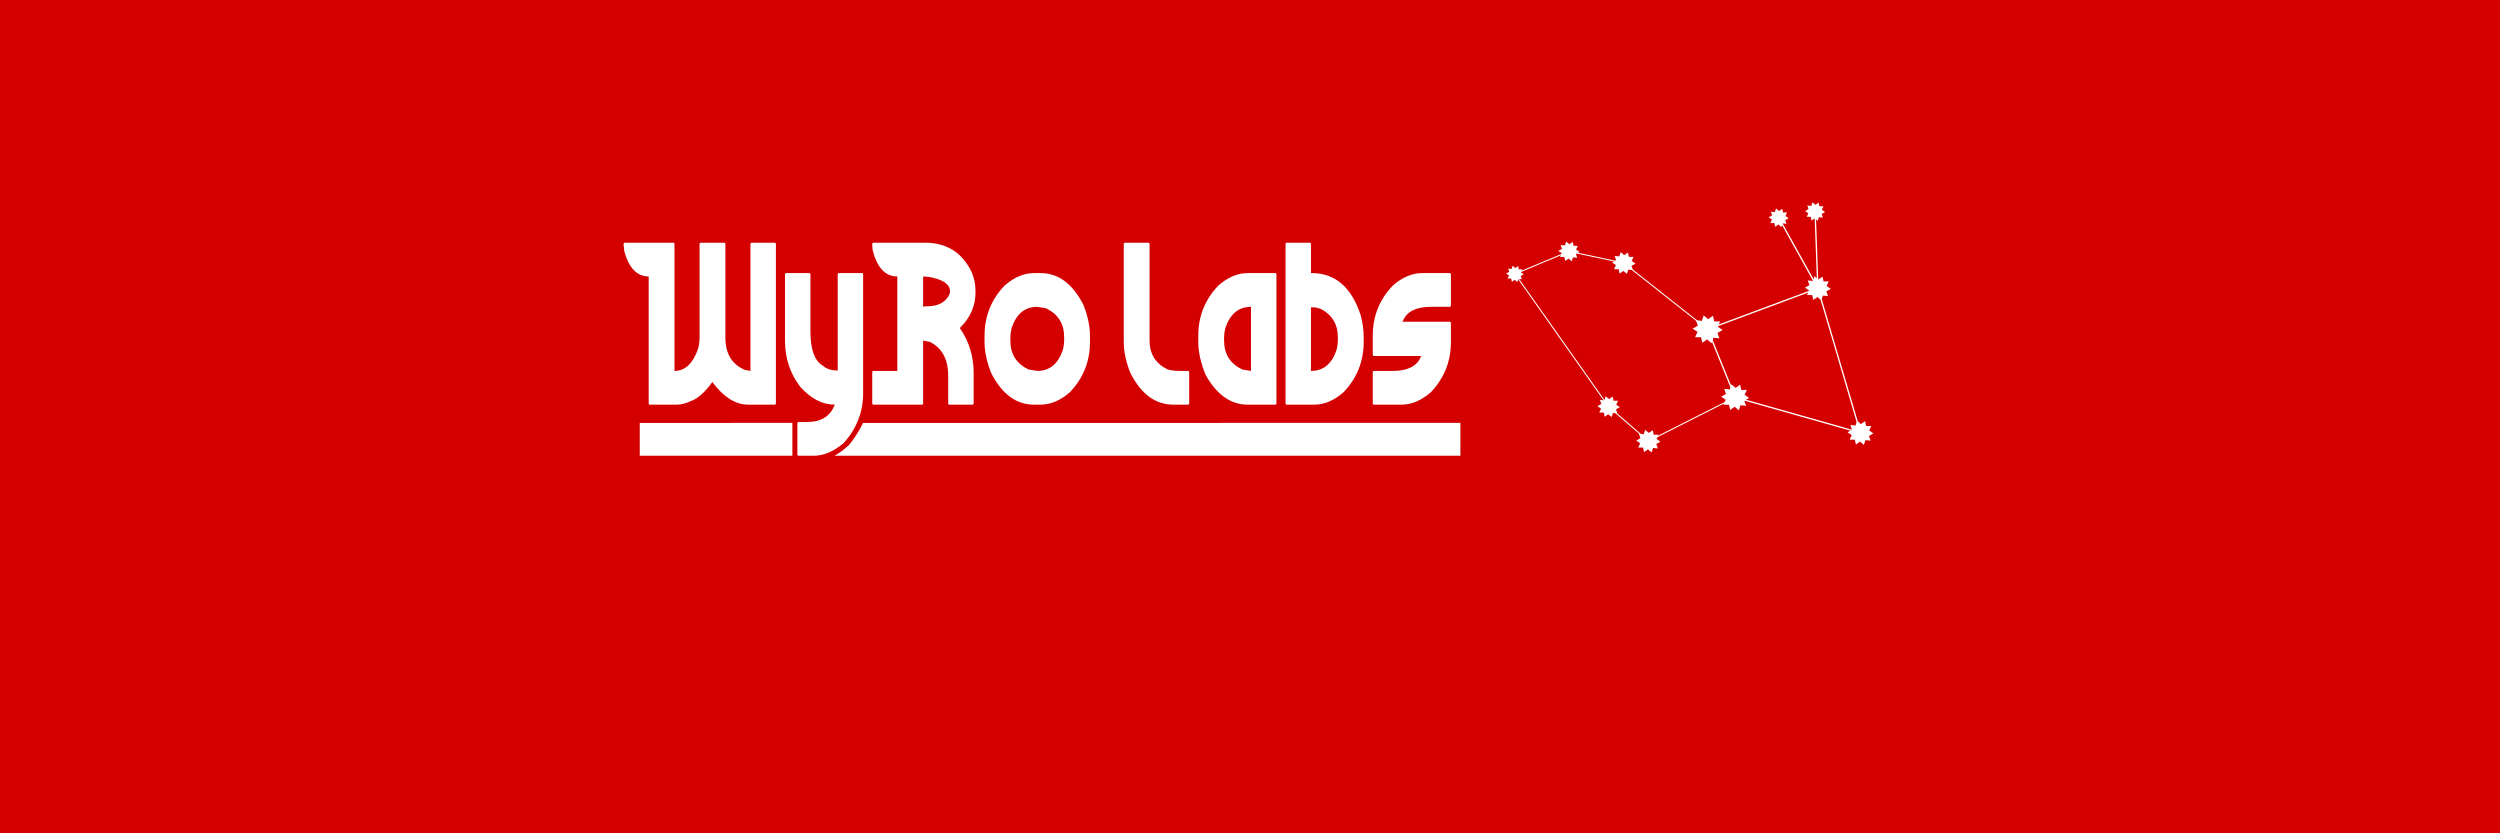 <?xml version="1.0" encoding="UTF-8" standalone="no"?>
<svg
   xmlns:dc="http://purl.org/dc/elements/1.1/"
   xmlns:cc="http://creativecommons.org/ns#"
   xmlns:rdf="http://www.w3.org/1999/02/22-rdf-syntax-ns#"
   xmlns:svg="http://www.w3.org/2000/svg"
   xmlns="http://www.w3.org/2000/svg"
   xmlns:sodipodi="http://sodipodi.sourceforge.net/DTD/sodipodi-0.dtd"
   xmlns:inkscape="http://www.inkscape.org/namespaces/inkscape"
   width="396.875mm"
   height="132.292mm"
   viewBox="0 0 396.875 132.292"
   version="1.1"
   id="svg990"
   inkscape:export-filename="/home/wzaldivar/work/wyrolabs/branding/google_play_cover.png"
   inkscape:export-xdpi="96"
   inkscape:export-ydpi="96"
   inkscape:version="1.0.2 (e86c870879, 2021-01-15)"
   sodipodi:docname="twitter_banner.svg">
  <defs
     id="defs984">
    <filter
       inkscape:collect="always"
       style="color-interpolation-filters:sRGB"
       id="filter6655-3"
       x="-0.091"
       width="1.182"
       y="-0.098"
       height="1.195">
      <feGaussianBlur
         inkscape:collect="always"
         stdDeviation="0.375"
         id="feGaussianBlur6657-6" />
    </filter>
    <filter
       inkscape:collect="always"
       style="color-interpolation-filters:sRGB"
       id="filter6227-7"
       x="-0.091"
       width="1.182"
       y="-0.098"
       height="1.195">
      <feGaussianBlur
         inkscape:collect="always"
         stdDeviation="0.375"
         id="feGaussianBlur6229-5" />
    </filter>
    <filter
       inkscape:collect="always"
       style="color-interpolation-filters:sRGB"
       id="filter6231-3"
       x="-0.07"
       width="1.14"
       y="-0.075"
       height="1.151">
      <feGaussianBlur
         inkscape:collect="always"
         stdDeviation="0.375"
         id="feGaussianBlur6233-5" />
    </filter>
    <filter
       inkscape:collect="always"
       style="color-interpolation-filters:sRGB"
       id="filter6235-6"
       x="-0.07"
       width="1.14"
       y="-0.075"
       height="1.151">
      <feGaussianBlur
         inkscape:collect="always"
         stdDeviation="0.375"
         id="feGaussianBlur6237-2" />
    </filter>
    <filter
       inkscape:collect="always"
       style="color-interpolation-filters:sRGB"
       id="filter6239-9"
       x="-0.081"
       width="1.162"
       y="-0.087"
       height="1.174">
      <feGaussianBlur
         inkscape:collect="always"
         stdDeviation="0.375"
         id="feGaussianBlur6241-1" />
    </filter>
    <filter
       inkscape:collect="always"
       style="color-interpolation-filters:sRGB"
       id="filter6243-2"
       x="-0.075"
       width="1.149"
       y="-0.08"
       height="1.16">
      <feGaussianBlur
         inkscape:collect="always"
         stdDeviation="0.375"
         id="feGaussianBlur6245-7" />
    </filter>
    <filter
       inkscape:collect="always"
       style="color-interpolation-filters:sRGB"
       id="filter6247-0"
       x="-0.065"
       width="1.13"
       y="-0.07"
       height="1.139">
      <feGaussianBlur
         inkscape:collect="always"
         stdDeviation="0.375"
         id="feGaussianBlur6249-9" />
    </filter>
    <filter
       inkscape:collect="always"
       style="color-interpolation-filters:sRGB"
       id="filter6251-3"
       x="-0.061"
       width="1.121"
       y="-0.065"
       height="1.13">
      <feGaussianBlur
         inkscape:collect="always"
         stdDeviation="0.375"
         id="feGaussianBlur6253-6" />
    </filter>
    <filter
       inkscape:collect="always"
       style="color-interpolation-filters:sRGB"
       id="filter6255-0"
       x="-0.078"
       width="1.155"
       y="-0.083"
       height="1.167">
      <feGaussianBlur
         inkscape:collect="always"
         stdDeviation="0.375"
         id="feGaussianBlur6257-6" />
    </filter>
    <filter
       inkscape:collect="always"
       style="color-interpolation-filters:sRGB"
       id="filter6259-2"
       x="-0.086"
       width="1.172"
       y="-0.092"
       height="1.184">
      <feGaussianBlur
         inkscape:collect="always"
         stdDeviation="0.375"
         id="feGaussianBlur6261-6" />
    </filter>
    <filter
       inkscape:collect="always"
       style="color-interpolation-filters:sRGB"
       id="filter6263-1"
       x="-0.104"
       width="1.207"
       y="-0.111"
       height="1.223">
      <feGaussianBlur
         inkscape:collect="always"
         stdDeviation="0.375"
         id="feGaussianBlur6265-8" />
    </filter>
    <filter
       inkscape:collect="always"
       style="color-interpolation-filters:sRGB"
       id="filter4495-7"
       x="-0.012"
       width="1.024"
       y="-0.013"
       height="1.025">
      <feGaussianBlur
         inkscape:collect="always"
         stdDeviation="0.376"
         id="feGaussianBlur4497-9" />
    </filter>
    <filter
       inkscape:collect="always"
       style="color-interpolation-filters:sRGB"
       id="filter4499-2"
       x="-0.046"
       width="1.093"
       y="-0.024"
       height="1.047">
      <feGaussianBlur
         inkscape:collect="always"
         stdDeviation="0.375"
         id="feGaussianBlur4501-0" />
    </filter>
    <filter
       inkscape:collect="always"
       style="color-interpolation-filters:sRGB"
       id="filter4503-2"
       x="-0.008"
       width="1.016"
       y="-0.01"
       height="1.019">
      <feGaussianBlur
         inkscape:collect="always"
         stdDeviation="0.375"
         id="feGaussianBlur4505-3" />
    </filter>
    <filter
       inkscape:collect="always"
       style="color-interpolation-filters:sRGB"
       id="filter6267-7"
       x="-0.094"
       width="1.188"
       y="-0.094"
       height="1.188">
      <feGaussianBlur
         inkscape:collect="always"
         stdDeviation="0.375"
         id="feGaussianBlur6269-5" />
    </filter>
    <filter
       inkscape:collect="always"
       style="color-interpolation-filters:sRGB"
       id="filter6271-9"
       x="-0.102"
       width="1.203"
       y="-0.102"
       height="1.203">
      <feGaussianBlur
         inkscape:collect="always"
         stdDeviation="0.375"
         id="feGaussianBlur6273-2" />
    </filter>
    <filter
       inkscape:collect="always"
       style="color-interpolation-filters:sRGB"
       id="filter6275-2"
       x="-0.113"
       width="1.225"
       y="-0.113"
       height="1.225">
      <feGaussianBlur
         inkscape:collect="always"
         stdDeviation="0.375"
         id="feGaussianBlur6277-8" />
    </filter>
    <filter
       inkscape:collect="always"
       style="color-interpolation-filters:sRGB"
       id="filter6279-9"
       x="-0.116"
       width="1.233"
       y="-0.116"
       height="1.233">
      <feGaussianBlur
         inkscape:collect="always"
         stdDeviation="0.375"
         id="feGaussianBlur6281-7" />
    </filter>
    <filter
       inkscape:collect="always"
       style="color-interpolation-filters:sRGB"
       id="filter6283-3"
       x="-0.124"
       width="1.248"
       y="-0.124"
       height="1.248">
      <feGaussianBlur
         inkscape:collect="always"
         stdDeviation="0.375"
         id="feGaussianBlur6285-6" />
    </filter>
    <filter
       inkscape:collect="always"
       style="color-interpolation-filters:sRGB"
       id="filter6287-1"
       x="-0.126"
       width="1.252"
       y="-0.126"
       height="1.252">
      <feGaussianBlur
         inkscape:collect="always"
         stdDeviation="0.375"
         id="feGaussianBlur6289-2" />
    </filter>
    <filter
       inkscape:collect="always"
       style="color-interpolation-filters:sRGB"
       id="filter6291-9"
       x="-0.132"
       width="1.265"
       y="-0.132"
       height="1.265">
      <feGaussianBlur
         inkscape:collect="always"
         stdDeviation="0.375"
         id="feGaussianBlur6293-3" />
    </filter>
    <filter
       inkscape:collect="always"
       style="color-interpolation-filters:sRGB"
       id="filter6295-1"
       x="-0.135"
       width="1.27"
       y="-0.135"
       height="1.27">
      <feGaussianBlur
         inkscape:collect="always"
         stdDeviation="0.375"
         id="feGaussianBlur6297-9" />
    </filter>
    <filter
       inkscape:collect="always"
       style="color-interpolation-filters:sRGB"
       id="filter6299-4"
       x="-0.156"
       width="1.312"
       y="-0.156"
       height="1.312">
      <feGaussianBlur
         inkscape:collect="always"
         stdDeviation="0.375"
         id="feGaussianBlur6301-7" />
    </filter>
    <filter
       inkscape:collect="always"
       style="color-interpolation-filters:sRGB"
       id="filter6303-8"
       x="-0.158"
       width="1.316"
       y="-0.158"
       height="1.317">
      <feGaussianBlur
         inkscape:collect="always"
         stdDeviation="0.375"
         id="feGaussianBlur6305-4" />
    </filter>
    <filter
       inkscape:collect="always"
       style="color-interpolation-filters:sRGB"
       id="filter6307-5"
       x="-0.174"
       width="1.348"
       y="-0.174"
       height="1.348">
      <feGaussianBlur
         inkscape:collect="always"
         stdDeviation="0.375"
         id="feGaussianBlur6309-0" />
    </filter>
  </defs>
  <sodipodi:namedview
     id="base"
     pagecolor="#ffffff"
     bordercolor="#666666"
     borderopacity="1.0"
     inkscape:pageopacity="0.0"
     inkscape:pageshadow="2"
     inkscape:zoom="0.49497474"
     inkscape:cx="869.69026"
     inkscape:cy="585.05466"
     inkscape:document-units="mm"
     inkscape:current-layer="layer1"
     inkscape:document-rotation="0"
     showgrid="false"
     inkscape:window-width="1920"
     inkscape:window-height="1025"
     inkscape:window-x="0"
     inkscape:window-y="27"
     inkscape:window-maximized="1" />
  <g
     inkscape:label="Layer 1"
     inkscape:groupmode="layer"
     id="layer1"
     transform="translate(436.867,156.3)">
    <rect
       style="fill:#d40000;fill-opacity:1;fill-rule:evenodd;stroke-width:0.295"
       id="rect956"
       width="396.875"
       height="132.292"
       x="-436.867"
       y="-156.3"
       inkscape:export-xdpi="96"
       inkscape:export-ydpi="96" />
    <g
       id="g1010"
       transform="matrix(0.338,0,0,0.338,-168.625,-177.976)">
      <path
         id="path958-3"
         style="fill:#ffffff;stroke:none;stroke-width:0.628;filter:url(#filter6655-3)"
         inkscape:transform-center-y="0.33535591"
         d="m -31.371,-186.32 0.621,1.808 -1.966,-0.195 -0.6,1.815 -1.472,-1.271 -1.592,1.128 -0.415,-1.862 -1.976,0.01 0.799,-1.742 -1.605,-1.111 1.709,-0.956 -0.621,-1.808 1.966,0.195 0.6,-1.815 1.471,1.271 1.592,-1.128 0.415,1.862 1.976,-0.01 -0.799,1.742 1.605,1.111 z"
         inkscape:transform-center-x="-0.9226039"
         transform="matrix(0.947,0,0,0.947,74.578,343.979)" />
      <path
         id="path960-6"
         style="fill:#ffffff;stroke:none;stroke-width:0.628;filter:url(#filter6227-7)"
         inkscape:transform-center-y="0.33535592"
         d="m -13.317,-189.398 0.621,1.808 -1.966,-0.195 -0.6,1.815 -1.472,-1.271 -1.592,1.128 -0.415,-1.862 -1.976,0.01 0.799,-1.742 -1.605,-1.111 1.709,-0.956 -0.621,-1.808 1.966,0.195 0.6,-1.815 1.471,1.271 1.592,-1.128 0.415,1.862 1.976,-0.01 -0.799,1.742 1.605,1.111 z"
         inkscape:transform-center-x="-0.92260382"
         transform="matrix(0.947,0,0,0.947,74.578,343.979)" />
      <path
         id="path962-1"
         style="fill:#ffffff;stroke:none;stroke-width:0.814;filter:url(#filter6231-3)"
         inkscape:transform-center-y="0.43460349"
         d="m -10.985,-151.01 0.805,2.343 -2.547,-0.252 -0.778,2.351 -1.907,-1.647 -2.063,1.462 -0.538,-2.413 -2.56,0.013 1.036,-2.257 -2.08,-1.44 2.214,-1.239 -0.805,-2.343 2.547,0.252 0.778,-2.351 1.907,1.647 2.063,-1.462 0.538,2.413 2.56,-0.013 -1.036,2.257 2.08,1.44 z"
         inkscape:transform-center-x="-1.1955816"
         transform="matrix(0.947,0,0,0.947,74.578,343.979)" />
      <path
         id="path964-0"
         style="fill:#ffffff;stroke:none;stroke-width:0.814;filter:url(#filter6235-6)"
         inkscape:transform-center-y="0.43460317"
         d="m 10.151,-79.306 0.805,2.343 -2.547,-0.252 -0.778,2.351 -1.907,-1.647 -2.063,1.462 -0.538,-2.413 -2.56,0.013 1.036,-2.257 -2.08,-1.44 2.214,-1.239 -0.805,-2.343 2.547,0.252 0.778,-2.351 1.907,1.647 2.063,-1.462 0.538,2.413 2.56,-0.013 -1.036,2.257 2.08,1.44 z"
         inkscape:transform-center-x="-1.1955815"
         transform="matrix(0.947,0,0,0.947,74.578,343.979)" />
      <path
         id="path966-6"
         style="fill:#ffffff;stroke:none;stroke-width:0.705;filter:url(#filter6239-9)"
         inkscape:transform-center-y="0.37611867"
         d="m -115.308,-92.495 0.697,2.028 -2.204,-0.218 -0.673,2.035 -1.65,-1.425 -1.785,1.265 -0.466,-2.088 -2.216,0.012 0.896,-1.953 -1.8,-1.246 1.916,-1.072 -0.697,-2.028 2.204,0.218 0.673,-2.035 1.65,1.425 1.785,-1.265 0.466,2.088 2.216,-0.012 -0.896,1.953 1.8,1.246 z"
         inkscape:transform-center-x="-1.0347014"
         transform="matrix(0.947,0,0,0.947,74.578,343.979)" />
      <path
         id="path968-3"
         style="fill:#ffffff;stroke:none;stroke-width:0.764;filter:url(#filter6243-2)"
         inkscape:transform-center-y="0.40783474"
         d="m -95.302,-75.289 0.755,2.199 -2.39,-0.237 -0.73,2.207 -1.789,-1.546 -1.936,1.372 -0.505,-2.264 -2.403,0.013 0.972,-2.118 -1.952,-1.351 2.078,-1.163 -0.755,-2.199 2.39,0.237 0.73,-2.207 1.789,1.546 1.936,-1.372 0.505,2.264 2.403,-0.013 -0.972,2.118 1.952,1.351 z"
         inkscape:transform-center-x="-1.1219486"
         transform="matrix(0.947,0,0,0.947,74.578,343.979)" />
      <path
         id="path970-2"
         style="fill:#ffffff;stroke:none;stroke-width:0.88;filter:url(#filter6247-0)"
         inkscape:transform-center-y="0.46948717"
         d="m -51.673,-96.787 0.869,2.531 -2.752,-0.272 -0.84,2.54 -2.06,-1.779 -2.229,1.579 -0.582,-2.607 -2.766,0.014 1.119,-2.438 -2.247,-1.555 2.392,-1.339 -0.869,-2.531 2.752,0.272 0.84,-2.54 2.06,1.779 2.229,-1.579 0.581,2.607 2.766,-0.014 -1.119,2.438 2.247,1.555 z"
         inkscape:transform-center-x="-1.2915539"
         transform="matrix(0.947,0,0,0.947,74.578,343.979)" />
      <path
         id="path972-0"
         style="fill:#ffffff;stroke:none;stroke-width:0.942;filter:url(#filter6251-3)"
         inkscape:transform-center-y="0.50296705"
         d="m -64.992,-130.406 0.931,2.711 -2.948,-0.292 -0.9,2.721 -2.207,-1.906 -2.388,1.692 -0.623,-2.792 -2.963,0.015 1.199,-2.612 -2.407,-1.666 2.563,-1.434 -0.931,-2.711 2.948,0.292 0.9,-2.721 2.207,1.906 2.388,-1.692 0.623,2.792 2.963,-0.015 -1.199,2.612 2.407,1.666 z"
         inkscape:transform-center-x="-1.383656"
         transform="matrix(0.947,0,0,0.947,74.578,343.979)" />
      <path
         id="path974-6"
         style="fill:#ffffff;stroke:none;stroke-width:0.735;filter:url(#filter6255-0)"
         inkscape:transform-center-y="0.39245974"
         d="m -107.649,-163.667 0.727,2.116 -2.3,-0.228 -0.702,2.123 -1.722,-1.487 -1.863,1.32 -0.486,-2.179 -2.312,0.012 0.935,-2.038 -1.878,-1.3 2,-1.119 -0.727,-2.116 2.3,0.228 0.702,-2.123 1.722,1.487 1.863,-1.32 0.486,2.179 2.312,-0.012 -0.935,2.038 1.878,1.3 z"
         inkscape:transform-center-x="-1.0796495"
         transform="matrix(0.947,0,0,0.947,74.578,343.979)" />
      <path
         id="path976-1"
         style="fill:#ffffff;stroke:none;stroke-width:0.665;filter:url(#filter6259-2)"
         inkscape:transform-center-y="-0.00014319498"
         d="m -135.215,-169.573 0.657,1.914 -2.08,-0.206 -0.635,1.921 -1.558,-1.345 -1.685,1.194 -0.44,-1.971 -2.091,0.011 0.846,-1.844 -1.699,-1.176 1.809,-1.012 -0.657,-1.914 2.081,0.206 0.635,-1.921 1.558,1.345 1.685,-1.194 0.44,1.971 2.091,-0.011 -0.846,1.844 1.699,1.176 z"
         inkscape:transform-center-x="-3.0843761e-06"
         transform="matrix(0.947,0,0,0.947,74.578,343.979)" />
      <path
         id="path978-5"
         style="fill:#ffffff;stroke:none;stroke-width:0.55;filter:url(#filter6263-1)"
         inkscape:transform-center-y="-0.00013009133"
         d="m -162.569,-158.614 0.544,1.583 -1.721,-0.17 -0.526,1.589 -1.289,-1.113 -1.394,0.988 -0.364,-1.631 -1.73,0.009 0.7,-1.525 -1.405,-0.973 1.496,-0.837 -0.544,-1.583 1.721,0.17 0.526,-1.589 1.289,1.113 1.394,-0.988 0.364,1.631 1.73,-0.009 -0.7,1.525 1.405,0.973 z"
         inkscape:transform-center-x="-2.7558813e-06"
         transform="matrix(0.947,0,0,0.947,74.578,343.979)" />
      <path
         inkscape:connector-curvature="0"
         style="fill:#ffffff;stroke:none;stroke-width:1.145"
         d="m -500.385,178.134 -0.342,0.451 v 0.454 l 0.342,3.168 c 2.163,7.847 5.973,11.771 11.437,11.771 v 59.757 l 0.342,0.451 h 12.975 c 1.821,0 3.928,-0.526 6.318,-1.583 3.443,-1.245 6.857,-4.264 10.243,-9.055 5.321,7.092 10.899,10.638 16.732,10.638 h 12.804 l 0.34,-0.451 v -75.148 l -0.34,-0.454 h -11.268 l -0.342,0.454 v 59.755 l -2.561,-0.451 c -6.146,-2.603 -9.218,-7.658 -9.218,-15.165 v -44.141 l -0.342,-0.451 h -11.439 l -0.34,0.451 v 43.912 c 0,2.226 -0.285,4.189 -0.854,5.887 -2.419,6.64 -6.062,9.958 -10.928,9.958 v -59.757 l -0.34,-0.451 z m 116.777,0 -0.342,0.454 v 0.451 l 0.171,2.491 c 2.077,8.3 5.948,12.449 11.611,12.449 v 44.364 h -11.439 l -0.342,0.454 v 14.939 l 0.342,0.451 h 23.218 l 0.342,-0.451 v -29.653 l 3.243,0.68 c 5.691,2.792 8.536,8.148 8.536,16.071 v 12.903 l 0.342,0.451 h 11.268 l 0.34,-0.451 v -14.488 c 0,-7.771 -2.161,-14.787 -6.486,-21.049 4.894,-4.829 7.34,-10.338 7.34,-16.525 v -1.131 c 0,-3.056 -0.626,-6 -1.878,-8.829 -4.496,-9.054 -11.723,-13.58 -21.683,-13.58 z m 118.137,0 -0.342,0.454 v 46.175 c 0,4.489 1.026,9.317 3.075,14.485 5.065,9.96 11.778,14.939 20.144,14.939 h 7.171 l 0.342,-0.451 v -14.939 l -0.342,-0.454 h -3.926 c -2.219,0 -4.156,-0.224 -5.807,-0.677 -5.691,-2.716 -8.536,-7.245 -8.536,-13.582 v -45.498 l -0.34,-0.451 z m 75.973,0 -0.34,0.451 v 75.151 l 0.34,0.451 h 13.146 c 4.752,0 9.361,-1.961 13.829,-5.884 6.26,-6.602 9.389,-14.448 9.389,-23.54 v -2.265 c 0,-3.32 -0.454,-6.713 -1.365,-10.184 -4.297,-13.279 -11.981,-19.921 -23.05,-19.921 h -0.34 v -13.808 l -0.342,-0.451 z m -235.086,14.26 -0.342,0.454 v 31.236 c 0,8.262 2.391,15.505 7.171,21.729 5.008,5.583 10.414,8.375 16.218,8.375 -2.077,5.432 -6.402,8.149 -12.975,8.149 h -4.268 l -0.34,0.451 v 14.939 l 0.34,0.454 h 7.343 c 4.61,0 9.277,-1.961 14,-5.884 6.146,-6.791 9.218,-14.64 9.218,-23.543 v -55.907 l -0.342,-0.454 h -11.268 l -0.34,0.454 v 45.269 h -0.342 c -2.76,0 -4.979,-0.753 -6.658,-2.262 -3.87,-2.188 -5.804,-7.547 -5.804,-16.073 V 192.847 l -0.342,-0.454 z m 116.606,0 c -4.752,0 -9.361,1.961 -13.829,5.884 -6.26,6.564 -9.39,14.413 -9.39,23.543 v 2.942 c 0,4.452 1.026,9.279 3.075,14.485 5.065,9.959 11.778,14.939 20.144,14.939 h 3.075 c 4.752,0 9.361,-1.961 13.829,-5.884 6.26,-6.602 9.39,-14.448 9.39,-23.54 v -2.942 c 0,-4.452 -1.023,-9.282 -3.072,-14.488 -5.065,-9.959 -11.781,-14.939 -20.147,-14.939 z m 100.383,0 c -4.752,0 -9.361,1.964 -13.829,5.887 -6.26,6.564 -9.39,14.411 -9.39,23.54 v 2.942 c 0,4.64 1.138,9.77 3.414,15.391 5.236,9.356 11.837,14.034 19.804,14.034 h 13.146 l 0.342,-0.451 v -60.888 l -0.342,-0.454 z m 81.951,0 c -4.752,0 -9.364,1.961 -13.832,5.884 -6.26,6.564 -9.389,14.411 -9.389,23.54 v 9.055 l 0.342,0.454 h 22.536 l -0.342,0.451 c -1.821,4.376 -6.204,6.564 -13.146,6.564 h -9.047 l -0.342,0.454 v 14.939 l 0.342,0.451 h 13.146 c 4.752,0 9.361,-1.961 13.829,-5.884 6.26,-6.602 9.389,-14.448 9.389,-23.54 v -9.055 l -0.342,-0.451 h -22.536 l 0.342,-0.454 c 1.821,-4.376 6.204,-6.564 13.146,-6.564 h 9.047 l 0.342,-0.451 v -14.939 l -0.342,-0.454 z m -234.404,1.585 2.901,0.226 c 6.488,1.207 9.732,3.47 9.732,6.79 l -0.171,1.134 c -1.736,3.923 -5.319,5.884 -10.754,5.884 h -0.854 l -0.854,0.226 z m 53.608,14.26 4.097,0.68 c 5.691,2.716 8.536,7.242 8.536,13.58 v 1.585 c 0,1.094 -0.17,2.451 -0.511,4.073 -2.191,6.791 -6.232,10.186 -12.122,10.186 l -4.099,-0.677 c -5.691,-2.716 -8.536,-7.245 -8.536,-13.582 v -1.585 c 0,-1.094 0.172,-2.451 0.514,-4.073 2.191,-6.791 6.232,-10.186 12.122,-10.186 z m 100.38,0 v 30.104 l -4.097,-0.677 c -5.691,-2.716 -8.536,-7.245 -8.536,-13.582 v -1.585 c 0,-1.094 0.17,-2.451 0.511,-4.073 2.219,-6.791 6.26,-10.186 12.122,-10.186 z m 28.171,0.226 h 0.682 c 1.366,0 2.788,0.302 4.268,0.905 5.122,2.829 7.682,7.205 7.682,13.128 v 1.585 c 0,1.094 -0.17,2.451 -0.511,4.073 -2.191,6.791 -6.232,10.186 -12.122,10.186 z m -315.254,54.291 v 15.422 h 71.689 V 262.755 Z m 104.876,0 c -1.723,3.633 -3.906,7.089 -6.569,10.363 -2.279,2.106 -4.548,3.781 -6.805,5.059 h 293.938 V 262.755 Z"
         id="path980-5"
         sodipodi:nodetypes="cccccccsccsccccccccsccccscccccccccccccccccccsccccscsscccccscsccccscscccccccscsscsccccccsccsccccscscccccscscccscsscsscsscssccsscscccccscsccccsccccscsccccsccccsccccscccccsscccsscccccsscccscsscccccccccccccc" />
      <path
         style="clip-rule:nonzero;mix-blend-mode:normal;fill:none;fill-opacity:1;stroke:#ffffff;stroke-width:0.667;stroke-linecap:butt;stroke-linejoin:miter;stroke-miterlimit:4;stroke-dasharray:none;stroke-opacity:1;filter:url(#filter4495-7)"
         d="m 5.938,-80.845 v 0 l -21.134,-71.703 -54.669,20.358 13.645,33.739 62.158,17.605"
         id="path982-4"
         transform="matrix(0.947,0,0,0.947,74.578,343.979)" />
      <path
         style="clip-rule:nonzero;mix-blend-mode:normal;fill:none;fill-opacity:1;stroke:#ffffff;stroke-width:0.671;stroke-linecap:butt;stroke-linejoin:miter;stroke-miterlimit:4;stroke-dasharray:none;stroke-opacity:1;filter:url(#filter4499-2)"
         d="m -34.615,-187.508 19.419,34.961 -1.371,-38.039"
         id="path984-7"
         transform="matrix(0.947,0,0,0.947,74.578,343.979)" />
      <path
         style="clip-rule:nonzero;mix-blend-mode:normal;fill:none;fill-opacity:1;stroke:#ffffff;stroke-width:0.512;stroke-linecap:butt;stroke-linejoin:miter;stroke-miterlimit:4;stroke-dasharray:none;stroke-opacity:1;filter:url(#filter4503-2)"
         d="m -56.22,-98.45 -43.024,21.724 -19.714,-17.082 -46.45,-65.845 26.756,-11.182 27.204,5.775 41.583,32.87"
         id="path986-6"
         transform="matrix(0.947,0,0,0.947,74.578,343.979)" />
      <path
         style="clip-rule:nonzero;fill:#ffffff;fill-opacity:1;fill-rule:nonzero;stroke:none;filter:url(#filter6267-7)"
         d="m -69.616,-127.403 c 2.645,-0.138 4.675,-2.394 4.538,-5.035 -0.137,-2.641 -2.39,-4.671 -5.035,-4.534 -2.641,0.137 -4.671,2.39 -4.534,5.031 0.137,2.641 2.39,4.675 5.031,4.538"
         id="path988-5"
         transform="matrix(0.947,0,0,0.947,74.578,343.979)" />
      <path
         style="clip-rule:nonzero;fill:#ffffff;fill-opacity:1;fill-rule:nonzero;stroke:none;filter:url(#filter6271-9)"
         d="m -55.989,-94.022 c 2.442,-0.127 4.325,-2.212 4.197,-4.658 -0.127,-2.446 -2.216,-4.324 -4.658,-4.197 -2.446,0.127 -4.325,2.212 -4.197,4.658 0.127,2.446 2.212,4.325 4.658,4.197"
         id="path990-6"
         transform="matrix(0.947,0,0,0.947,74.578,343.979)" />
      <path
         style="clip-rule:nonzero;fill:#ffffff;fill-opacity:1;fill-rule:nonzero;stroke:none;filter:url(#filter6275-2)"
         d="m 6.15,-76.854 c 2.204,-0.115 3.898,-1.994 3.783,-4.198 -0.115,-2.204 -1.994,-3.898 -4.198,-3.783 -2.204,0.115 -3.898,1.994 -3.783,4.198 0.115,2.204 1.994,3.898 4.198,3.783"
         id="path992-9"
         transform="matrix(0.947,0,0,0.947,74.578,343.979)" />
      <path
         style="clip-rule:nonzero;fill:#ffffff;fill-opacity:1;fill-rule:nonzero;stroke:none;filter:url(#filter6279-9)"
         d="m -14.995,-148.689 c 2.134,-0.111 3.772,-1.929 3.661,-4.059 -0.111,-2.134 -1.929,-3.772 -4.063,-3.661 -2.13,0.111 -3.768,1.929 -3.657,4.063 0.111,2.13 1.929,3.768 4.059,3.658"
         id="path994-3"
         transform="matrix(0.947,0,0,0.947,74.578,343.979)" />
      <path
         style="clip-rule:nonzero;fill:#ffffff;fill-opacity:1;fill-rule:nonzero;stroke:none;filter:url(#filter6283-3)"
         d="m -99.063,-73.109 c 2.005,-0.104 3.54,-1.811 3.435,-3.816 -0.104,-1.997 -1.807,-3.536 -3.812,-3.432 -2.001,0.104 -3.54,1.811 -3.436,3.809 0.104,2.005 1.811,3.544 3.813,3.44"
         id="path996-7"
         transform="matrix(0.947,0,0,0.947,74.578,343.979)" />
      <path
         style="clip-rule:nonzero;fill:#ffffff;fill-opacity:1;fill-rule:nonzero;stroke:none;filter:url(#filter6287-1)"
         d="m -111.266,-161.485 c 1.974,-0.103 3.49,-1.785 3.388,-3.759 -0.102,-1.97 -1.785,-3.486 -3.759,-3.384 -1.97,0.102 -3.486,1.785 -3.384,3.755 0.103,1.974 1.785,3.49 3.755,3.388"
         id="path998-4"
         transform="matrix(0.947,0,0,0.947,74.578,343.979)" />
      <path
         style="clip-rule:nonzero;fill:#ffffff;fill-opacity:1;fill-rule:nonzero;stroke:none;filter:url(#filter6291-9)"
         d="m -138.475,-167.436 c 1.872,-0.097 3.315,-1.698 3.217,-3.57 -0.098,-1.876 -1.698,-3.315 -3.57,-3.217 -1.876,0.098 -3.319,1.694 -3.221,3.571 0.097,1.872 1.698,3.315 3.574,3.217"
         id="path1000-5"
         transform="matrix(0.947,0,0,0.947,74.578,343.979)" />
      <path
         style="clip-rule:nonzero;fill:#ffffff;fill-opacity:1;fill-rule:nonzero;stroke:none;filter:url(#filter6295-1)"
         d="m -118.777,-90.492 c 1.841,-0.096 3.258,-1.667 3.162,-3.509 -0.096,-1.841 -1.667,-3.258 -3.509,-3.162 -1.841,0.096 -3.258,1.667 -3.162,3.509 0.096,1.841 1.667,3.258 3.509,3.162"
         id="path1002-2"
         transform="matrix(0.947,0,0,0.947,74.578,343.979)" />
      <path
         style="clip-rule:nonzero;fill:#ffffff;fill-opacity:1;fill-rule:nonzero;stroke:none;filter:url(#filter6299-4)"
         d="m -34.469,-184.625 c 1.592,-0.083 2.816,-1.441 2.733,-3.033 -0.083,-1.592 -1.441,-2.816 -3.033,-2.733 -1.592,0.083 -2.816,1.441 -2.733,3.033 0.083,1.592 1.441,2.816 3.033,2.733"
         id="path1004-5"
         transform="matrix(0.947,0,0,0.947,74.578,343.979)" />
      <path
         style="clip-rule:nonzero;fill:#ffffff;fill-opacity:1;fill-rule:nonzero;stroke:none;filter:url(#filter6303-8)"
         d="m -16.419,-187.746 c 1.572,-0.082 2.778,-1.42 2.696,-2.988 -0.082,-1.568 -1.419,-2.774 -2.991,-2.692 -1.568,0.082 -2.774,1.419 -2.692,2.988 0.082,1.568 1.419,2.774 2.988,2.692"
         id="path1006-4"
         transform="matrix(0.947,0,0,0.947,74.578,343.979)" />
      <path
         style="clip-rule:nonzero;fill:#ffffff;fill-opacity:1;fill-rule:nonzero;stroke:none;filter:url(#filter6307-5)"
         d="m -165.277,-157.074 c 1.424,-0.074 2.519,-1.289 2.444,-2.713 -0.074,-1.428 -1.289,-2.522 -2.713,-2.448 -1.424,0.074 -2.522,1.289 -2.448,2.717 0.074,1.424 1.293,2.518 2.717,2.444"
         id="path1008-7"
         transform="matrix(0.947,0,0,0.947,74.578,343.979)" />
    </g>
  </g>
</svg>
